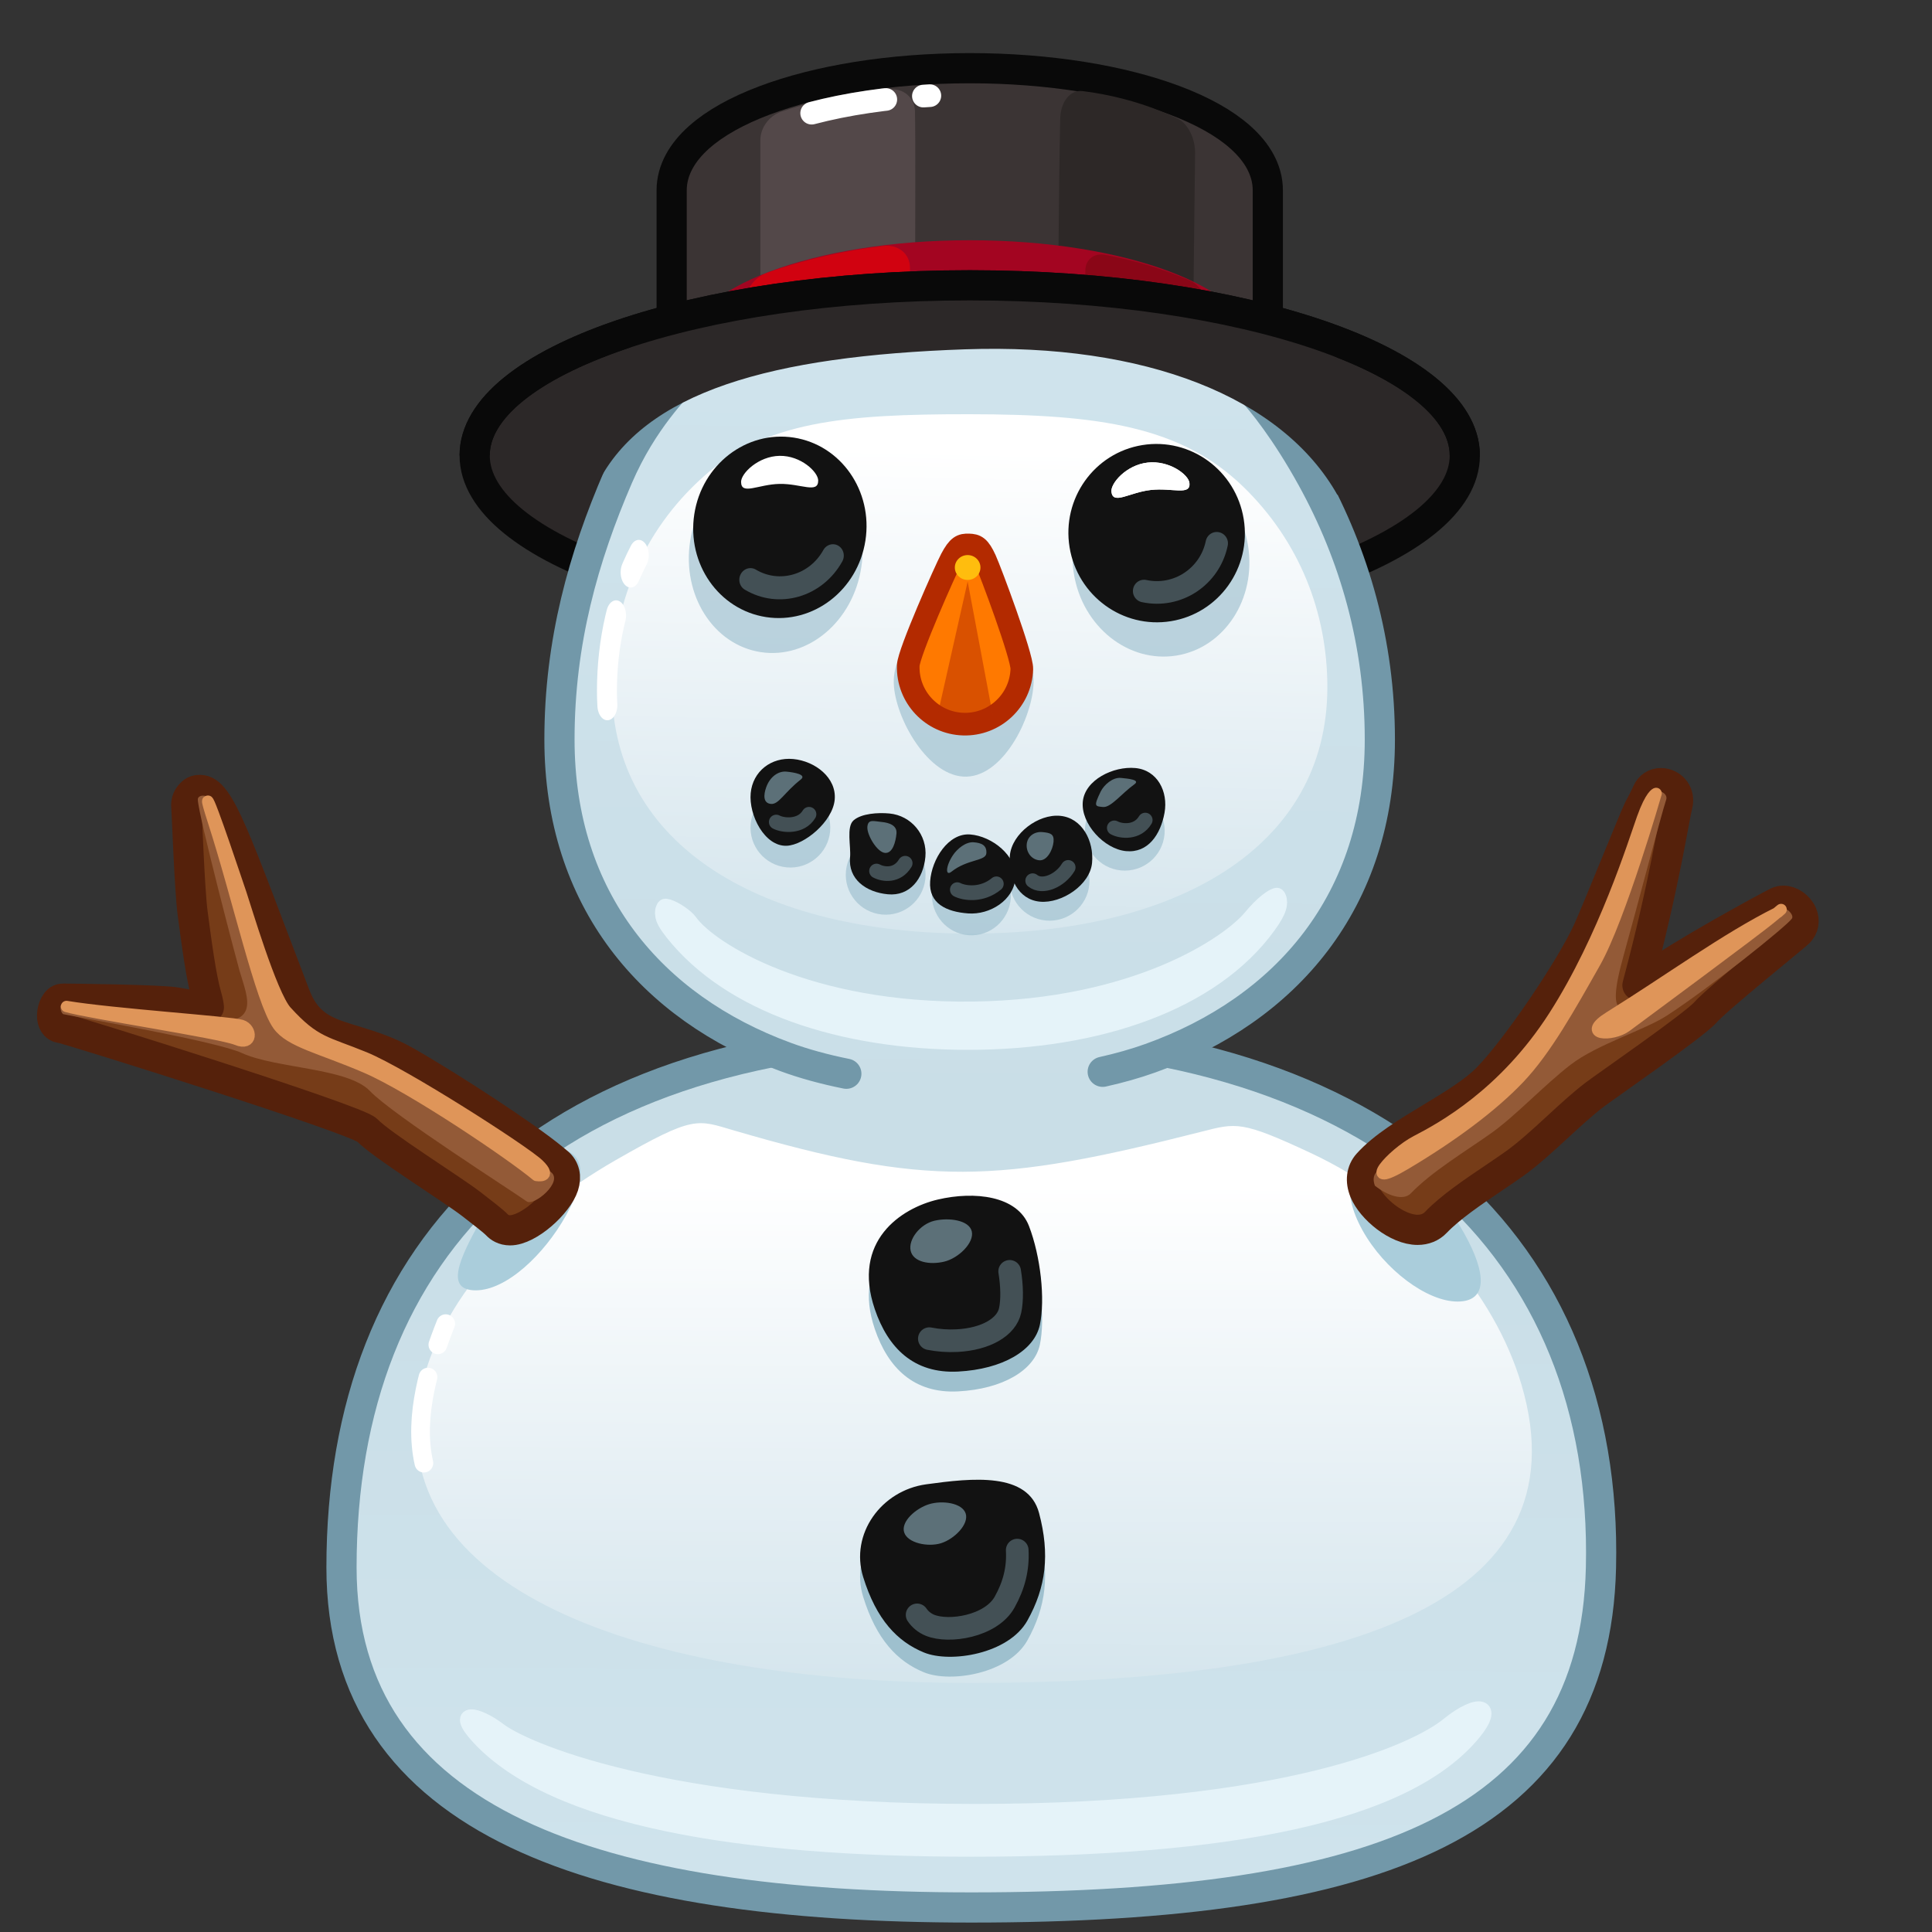 <svg xmlns="http://www.w3.org/2000/svg" viewBox="0 0 512 512" width="512" height="512" style="width: 100%; height: 100%; transform: translate3d(0,0,0);" preserveAspectRatio="xMidYMid meet"><rect x="0" y="0" width="512" height="512" fill="#333333" stroke="none"/><defs><clipPath id="__lottie_element_8374"><rect width="512" height="512" x="0" y="0"></rect></clipPath><linearGradient id="__lottie_element_8380" spreadMethod="pad" gradientUnits="userSpaceOnUse" x1="0.717" y1="-294.988" x2="-0.369" y2="120.564"><stop offset="0%" stop-color="rgb(196,216,226)"></stop><stop offset="50%" stop-color="rgb(201,222,231)"></stop><stop offset="99%" stop-color="rgb(207,227,236)"></stop></linearGradient><linearGradient id="__lottie_element_8401" spreadMethod="pad" gradientUnits="userSpaceOnUse" x1="-1.603" y1="319.927" x2="1.39" y2="-98.878"><stop offset="0%" stop-color="rgb(196,216,226)"></stop><stop offset="50%" stop-color="rgb(201,222,231)"></stop><stop offset="100%" stop-color="rgb(207,227,236)"></stop></linearGradient><linearGradient id="__lottie_element_8459" spreadMethod="pad" gradientUnits="userSpaceOnUse" x1="0.97" y1="-45.388" x2="-1.12" y2="75.066"><stop offset="0%" stop-color="rgb(255,255,255)"></stop><stop offset="50%" stop-color="rgb(229,239,244)"></stop><stop offset="100%" stop-color="rgb(204,224,233)"></stop></linearGradient><linearGradient id="__lottie_element_8515" spreadMethod="pad" gradientUnits="userSpaceOnUse" x1="-1.068" y1="-68.812" x2="-1.544" y2="93.673"><stop offset="0%" stop-color="rgb(255,255,255)"></stop><stop offset="50%" stop-color="rgb(229,239,244)"></stop><stop offset="100%" stop-color="rgb(204,224,233)"></stop></linearGradient></defs><g clip-path="url(#__lottie_element_8374)"><g style="display: block;" transform="matrix(1,0,0,1,257.49,387.197)" opacity="1"><g opacity="1" transform="matrix(1,0,0,1,0,0)"><path fill="url(#__lottie_element_8380)" fill-opacity="1" d=" M166.783,28.202 C165.213,96.087 108.523,118.303 -0.103,118.303 C-99.062,118.303 -166.99,96.103 -166.99,28.202 C-166.99,-56.959 -113.277,-113.147 -0.103,-113.147 C109.286,-113.147 168.741,-56.5 166.783,28.202z"></path></g></g><g style="display: block;" transform="matrix(1,0,0,1,257.49,382.53)" opacity="1"><g opacity="1" transform="matrix(1,0,0,1,0,0)"><path fill="url(#__lottie_element_8515)" fill-opacity="1" d=" M-0.055,63.47 C-88.568,63.47 -156.49,37.969 -146.048,-13.699 C-141.161,-37.88 -120.603,-60.015 -94.283,-75.107 C-73.49,-87.03 -72.794,-85.819 -62.992,-82.951 C-11.99,-68.03 6.51,-68.78 61.022,-82.644 C70.148,-84.965 71.51,-85.53 89.623,-77.089 C118.289,-63.729 138.583,-39.742 145.714,-15.597 C163.01,42.97 97.104,63.47 -0.055,63.47z"></path></g></g><g style="display: block;" transform="matrix(-0.99,0,0,1,259.425,377.52)" opacity="1"><path stroke-linecap="round" stroke-linejoin="round" fill-opacity="0" stroke-dasharray=" 23 9" stroke-dashoffset="0" stroke="rgb(255,255,255)" stroke-opacity="1" stroke-width="5" d=" M148.573,10.208 C151.433,-2.28 146.898,-16.31 142.732,-26.716"></path><g opacity="1" transform="matrix(1,0,0,1,0,0)"></g></g><g style="display: block;" transform="matrix(1,0,0,1,257.49,382.53)" opacity="1"><path fill="rgb(229,243,249)" fill-opacity="1" d=" M126.208,74.659 C117.951,81.345 83.946,97.533 0.92,97.531 C-83.044,97.529 -119.199,80.635 -125.162,76.06 C-131.125,71.485 -137.458,70.464 -130.648,77.832 C-110.693,99.423 -61.433,107.516 -0.058,107.518 C67.824,107.52 115.054,98.602 133.051,76.638 C139.011,69.365 134.465,67.973 126.208,74.659z"></path><g opacity="1" transform="matrix(1,0,0,1,0,0)"><path stroke-linecap="round" stroke-linejoin="round" fill-opacity="0" stroke="rgb(229,243,249)" stroke-opacity="1" stroke-width="4" d=" M126.208,74.659 C117.951,81.345 83.946,97.533 0.92,97.531 C-83.044,97.529 -119.199,80.635 -125.162,76.06 C-131.125,71.485 -137.458,70.464 -130.648,77.832 C-110.693,99.423 -61.433,107.516 -0.058,107.518 C67.824,107.52 115.054,98.602 133.051,76.638 C139.011,69.365 134.465,67.973 126.208,74.659z"></path></g></g><g style="display: block;" transform="matrix(1,0,0,1,138.616,323.072)" opacity="1"><g opacity="1" transform="matrix(1,0,0,1,0,0)"><path fill="rgb(170,205,219)" fill-opacity="1" d=" M11.394,-1 C5.595,9.427 -4.423,18.879 -12.526,18.879 C-20.629,18.879 -17.102,10.9 -11.303,0.473 C-5.504,-9.954 3.884,-19.322 8.472,-18.879 C16.537,-18.1 17.193,-11.427 11.394,-1z"></path></g></g><g style="display: block;" transform="matrix(1,0,0,1,375.747,326.045)" opacity="1"><g opacity="1" transform="matrix(1,0,0,1,0,0)"><path fill="rgb(170,205,219)" fill-opacity="1" d=" M-14.671,0 C-8.872,10.427 2.396,18.879 10.499,18.879 C18.602,18.879 18.174,11.407 12.375,0.98 C6.576,-9.447 -2.396,-18.879 -10.499,-18.879 C-18.602,-18.879 -20.47,-10.427 -14.671,0z"></path></g></g><g style="display: block;" transform="matrix(1,0,0,1,257.49,387.197)" opacity="1"><g opacity="1" transform="matrix(1,0,0,1,0,0)"><path stroke-linecap="butt" stroke-linejoin="miter" fill-opacity="0" stroke-miterlimit="10" stroke="rgb(114,152,169)" stroke-opacity="1" stroke-width="8" d=" M166.783,28.202 C165.213,96.087 108.523,118.303 -0.103,118.303 C-99.062,118.303 -166.99,96.103 -166.99,28.202 C-166.99,-56.959 -113.277,-113.147 -0.103,-113.147 C109.286,-113.147 168.741,-56.5 166.783,28.202z"></path></g></g><g style="display: block;" transform="matrix(1,0,0,1,0,-2)" opacity="1"><g opacity="1" transform="matrix(1,0,0,1,252.447,422.86)"><path fill="rgb(158,192,206)" fill-opacity="1" d=" M-6.993,-22.247 C5.272,-23.939 20.032,-25.548 22.92,-14.614 C25.808,-3.68 24.777,4.984 19.826,13.855 C14.875,22.726 -0.598,25.201 -7.612,22.313 C-14.626,19.425 -20.196,13.649 -23.703,2.303 C-27.21,-9.043 -18.958,-20.597 -6.993,-22.247z"></path></g><g opacity="1" transform="matrix(1,0,0,1,252.447,417.605)"><path fill="rgb(18,18,18)" fill-opacity="1" d=" M-6.993,-22.247 C5.272,-23.939 20.032,-25.548 22.92,-14.614 C25.808,-3.68 24.777,4.984 19.826,13.855 C14.875,22.726 -0.598,25.201 -7.612,22.313 C-14.626,19.425 -20.196,13.649 -23.703,2.303 C-27.21,-9.043 -18.958,-20.597 -6.993,-22.247z"></path></g><g opacity="0.33" transform="matrix(1,0,0,1,256.329,423.159)"><path stroke-linecap="round" stroke-linejoin="round" fill-opacity="0" stroke="rgb(166,205,221)" stroke-opacity="1" stroke-width="6" d=" M13.247,-10.368 C13.511,-5.433 12.396,-1.034 9.9,3.437 C6.327,9.839 -4.838,11.625 -9.9,9.541 C-11.325,8.954 -12.476,7.985 -13.285,6.801"></path></g><g opacity="0.5" transform="matrix(1,0,0,1,247.767,405.764)"><path fill="rgb(166,205,221)" fill-opacity="1" d=" M8.154,-2.653 C9.051,0.195 5.134,4.097 1.646,5.195 C-1.842,6.293 -7.259,5.17 -8.156,2.322 C-9.053,-0.526 -5.089,-4.022 -1.601,-5.12 C1.887,-6.218 7.257,-5.501 8.154,-2.653z"></path></g></g><g style="display: block;" transform="matrix(1,0,0,1,0.001,-3)" opacity="1"><g opacity="1" transform="matrix(1,0,0,1,253.211,348.452)"><path fill="rgb(158,192,206)" fill-opacity="1" d=" M-21.372,6.777 C-17.887,17 -11.058,23.9 0.701,23.281 C12.46,22.662 20.918,17.711 22.362,10.903 C23.806,4.095 22.568,-7.25 19.474,-15.296 C16.38,-23.342 5.034,-24.579 -4.662,-22.31 C-14.358,-20.041 -27.561,-11.377 -21.372,6.777z"></path></g><g opacity="1" transform="matrix(1,0,0,1,253.211,343.197)"><path fill="rgb(18,18,18)" fill-opacity="1" d=" M-21.372,6.777 C-17.887,17 -11.058,23.9 0.701,23.281 C12.46,22.662 20.918,17.711 22.362,10.903 C23.806,4.095 22.568,-7.25 19.474,-15.296 C16.38,-23.342 5.034,-24.579 -4.662,-22.31 C-14.358,-20.041 -27.561,-11.377 -21.372,6.777z"></path></g><g opacity="0.33" transform="matrix(1,0,0,1,257.187,349.121)"><path stroke-linecap="round" stroke-linejoin="round" fill-opacity="0" stroke="rgb(166,205,221)" stroke-opacity="1" stroke-width="6" d=" M-10.901,8.639 C-8.524,9.107 -6.051,9.292 -3.521,9.159 C4.097,8.758 9.576,5.55 10.512,1.139 C11.09,-1.585 11.005,-5.43 10.383,-9.201"></path></g><g opacity="0.5" transform="matrix(1,0,0,1,249.425,331.929)"><path fill="rgb(166,205,221)" fill-opacity="1" d=" M8.108,-2.595 C8.807,0.403 4.576,4.542 0.753,5.433 C-3.07,6.324 -7.389,5.549 -8.088,2.551 C-8.787,-0.447 -5.602,-4.533 -1.779,-5.424 C2.044,-6.315 7.409,-5.593 8.108,-2.595z"></path></g></g><g style="display: block;" transform="matrix(1,0,0,1,256.99,81.345)" opacity="1"><g opacity="1" transform="matrix(1,0,0,1,0,0)"><path stroke-linecap="butt" stroke-linejoin="miter" fill-opacity="0" stroke-miterlimit="10" stroke="rgb(9,9,9)" stroke-opacity="1" stroke-width="16" d=" M74.995,-30.914 C74.995,-46.577 41.419,-59.273 0,-59.273 C-41.419,-59.273 -74.995,-46.577 -74.995,-30.914 C-74.995,-24.176 -74.995,24.176 -74.995,30.914 C-74.995,46.577 -41.419,59.273 0,59.273 C41.419,59.273 74.995,46.577 74.995,30.914 C74.995,24.176 74.995,-24.176 74.995,-30.914z"></path><path fill="rgb(59,52,52)" fill-opacity="1" d=" M74.995,-30.914 C74.995,-46.577 41.419,-59.273 0,-59.273 C-41.419,-59.273 -74.995,-46.577 -74.995,-30.914 C-74.995,-24.176 -74.995,24.176 -74.995,30.914 C-74.995,46.577 -41.419,59.273 0,59.273 C41.419,59.273 74.995,46.577 74.995,30.914 C74.995,24.176 74.995,-24.176 74.995,-30.914z"></path></g></g><g style="display: block;" transform="matrix(1,0,0,1,-0.5,9.5)" opacity="1"><g opacity="1" transform="matrix(1,0,0,1,222.535,46.874)"><path fill="rgb(83,72,73)" fill-opacity="1" d=" M-15.02,-26.76 C-18.237,-25.671 -20.532,-22.501 -20.532,-19.219 C-20.532,-19.219 -20.532,22.855 -20.532,22.855 C-20.532,29.674 -11.349,33.949 -0.02,32.406 C11.309,30.863 20.492,24.084 20.492,17.265 C20.492,1.447 20.608,-19.177 20.445,-26.821 C20.367,-30.474 17.451,-33.018 13.791,-32.693 C11.807,-32.517 9.787,-32.29 7.736,-32.011 C-0.493,-30.89 -8.237,-29.055 -15.02,-26.76z"></path></g><g opacity="1" transform="matrix(1,0,0,1,299.052,50.777)"><path fill="rgb(45,40,39)" fill-opacity="1" d=" M13.446,-28.897 C16.245,-27.562 18.206,-23.655 18.159,-19.603 C18.159,-19.603 17.651,23.952 17.651,23.952 C17.553,32.369 9.457,37.673 -0.432,35.799 C-10.321,33.925 -18.257,25.581 -18.159,17.164 C-17.931,-2.363 -17.833,-19.439 -17.58,-28.875 C-17.459,-33.384 -14.871,-36.535 -11.674,-36.143 C-9.941,-35.931 -8.177,-35.656 -6.387,-35.317 C0.796,-33.955 7.545,-31.712 13.446,-28.897z"></path></g></g><g style="display: block;" transform="matrix(1,0,0,1,256.99,107.347)" opacity="1"><g opacity="1" transform="matrix(1,0,0,1,0,0)"><path fill="rgb(163,5,33)" fill-opacity="1" d=" M74.995,-15.322 C74.995,-30.985 41.419,-43.682 0,-43.682 C-41.419,-43.682 -74.995,-30.985 -74.995,-15.322 C-74.995,-8.584 -74.995,8.584 -74.995,15.322 C-74.995,30.985 -41.419,43.682 0,43.682 C41.419,43.682 74.995,30.985 74.995,15.322 C74.995,8.584 74.995,-8.584 74.995,-15.322z"></path></g></g><g style="display: block;" transform="matrix(1,0,0,1,219.374,98.241)" opacity="0.5"><g opacity="1" transform="matrix(1,0,0,1,0,0)"><path fill="rgb(255,0,0)" fill-opacity="1" d=" M-15.988,-25.98 C-19.412,-24.764 -21.855,-21.504 -21.855,-18.222 C-21.855,-18.222 -21.855,23.852 -21.855,23.852 C-21.855,30.671 -12.08,34.584 -0.021,32.592 C12.038,30.6 21.813,23.459 21.813,16.64 C21.813,0.822 21.936,-19.807 21.762,-27.444 C21.679,-31.093 18.576,-33.524 14.68,-33.054 C4.409,-31.815 -6.322,-29.412 -15.988,-25.98z"></path></g></g><g style="display: block;" transform="matrix(1,0,0,1,303.544,93.559)" opacity="0.33"><g opacity="1" transform="matrix(1,0,0,1,0,0)"><path fill="rgb(89,9,2)" fill-opacity="1" d=" M11.69,-19.26 C14.194,-18.173 15.979,-15.544 15.979,-13.002 C15.979,-13.002 15.979,19.587 15.979,19.587 C15.979,24.868 8.832,27.485 0.015,25.432 C-8.801,23.379 -15.948,17.432 -15.948,12.151 C-15.948,-0.101 -16.038,-16.085 -15.911,-21.993 C-15.85,-24.816 -13.581,-26.567 -10.733,-26.038 C-9.189,-25.751 -7.616,-25.423 -6.02,-25.051 C0.384,-23.559 6.411,-21.551 11.69,-19.26z"></path></g></g><g style="display: block;" transform="matrix(1,0,0,1,256.99,120.692)" opacity="1"><g opacity="1" transform="matrix(1,0,0,1,0,0)"><path fill="rgb(44,40,40)" fill-opacity="1" d=" M131.198,0 C131.198,24.897 72.459,45.079 0,45.079 C-72.459,45.079 -131.198,24.897 -131.198,0 C-131.198,-24.897 -72.459,-45.079 0,-45.079 C72.459,-45.079 131.198,-24.897 131.198,0z"></path><path stroke-linecap="butt" stroke-linejoin="miter" fill-opacity="0" stroke-miterlimit="10" stroke="rgb(9,9,9)" stroke-opacity="1" stroke-width="8" d=" M131.198,0 C131.198,24.897 72.459,45.079 0,45.079 C-72.459,45.079 -131.198,24.897 -131.198,0 C-131.198,-24.897 -72.459,-45.079 0,-45.079 C72.459,-45.079 131.198,-24.897 131.198,0z"></path></g></g><g style="display: block;" transform="matrix(1,0,0,1,256.99,29.128)" opacity="1"><g opacity="1" transform="matrix(1,0,0,1,0,0)"><path stroke-linecap="round" stroke-linejoin="round" fill-opacity="0" stroke-dasharray=" 20 10" stroke-dashoffset="0" stroke="rgb(255,255,255)" stroke-opacity="1" stroke-width="6" d=" M-41.893,0.868 C-32.566,-1.582 -21.889,-3.166 -10.568,-3.775"></path></g></g><g style="display: block;" transform="matrix(1,0,0,1,256.969,191.188)" opacity="1"><g opacity="1" transform="matrix(1,0,0,1,0,0)"><path fill="url(#__lottie_element_8401)" fill-opacity="1" d=" M-46.454,-104.921 C-58.993,-103.136 -68.713,-99.423 -75.038,-91.725 C-77.739,-88.437 -86.603,-79.987 -93.178,-64.768 C-102.325,-43.597 -108.705,-21.124 -108.705,4.784 C-108.705,47.253 -84.351,75.818 -48.846,88.899 C-43.155,90.996 -36.753,92.659 -29.937,93.884 C-10.999,97.288 11.132,97.314 30.066,93.891 C36.437,92.739 42.445,91.197 47.848,89.262 C83.893,76.351 108.705,47.65 108.705,4.784 C108.705,-20.886 101.936,-44.124 90.715,-64.476 C83.695,-77.209 77.499,-84.751 74.396,-88.148 C65.248,-98.164 54.056,-102.739 39.722,-104.822 C28.79,-106.411 -33.463,-106.77 -46.454,-104.921z"></path></g></g><g style="display: block;" transform="matrix(1,0,0,1,256.969,191.188)" opacity="1"><g opacity="1" transform="matrix(1,0,0,1,0,0)"><path stroke-linecap="round" stroke-linejoin="round" fill-opacity="0" stroke="rgb(114,152,169)" stroke-opacity="1" stroke-width="8" d=" M35.258,92.847 C39.71,91.857 43.938,90.662 47.848,89.262 C83.893,76.351 108.705,47.65 108.705,4.784 C108.705,-20.886 101.936,-44.124 90.715,-64.476 C83.695,-77.209 77.499,-84.751 74.396,-88.148 C65.248,-98.164 54.056,-102.739 39.722,-104.822 C28.79,-106.411 -33.463,-106.77 -46.454,-104.921 C-46.454,-104.921 -46.454,-104.921 -46.454,-104.921 C-58.993,-103.136 -68.713,-99.423 -75.038,-91.725 C-77.739,-88.437 -86.603,-79.987 -93.178,-64.768 C-102.325,-43.597 -108.705,-21.124 -108.705,4.784 C-108.705,47.253 -84.351,75.818 -48.846,88.899 C-43.926,90.712 -38.474,92.201 -32.683,93.362"></path></g></g><g style="display: block;" transform="matrix(0.792,0,0,0.792,256.99,134.836)" opacity="1"><g opacity="1" transform="matrix(1,0,0,1,0,0)"><path fill="rgb(44,40,40)" fill-opacity="1" d=" M-0.924,-73.809 C-130.86,-74.446 -144.291,-25.044 -144.291,-25.044 C-144.291,-25.044 -137.732,-18.624 -124.639,-8.241 C-108.996,-39.387 -66.091,-51.122 -1.562,-53.366 C58.724,-55.463 104.504,-37.419 123.014,-4.669 C134.883,-18.558 139.632,-31.419 139.632,-31.419 C139.632,-31.419 133.696,-73.149 -0.924,-73.809z"></path></g></g><g style="display: block;" transform="matrix(1,0,0,1,256.99,120.692)" opacity="1"><g opacity="1" transform="matrix(1,0,0,1,0,0)"><path stroke-linecap="butt" stroke-linejoin="miter" fill-opacity="0" stroke-miterlimit="10" stroke="rgb(9,9,9)" stroke-opacity="1" stroke-width="8" d=" M-131.198,0 C-131.198,-24.897 -72.459,-45.079 0,-45.079 C72.459,-45.079 131.198,-24.897 131.198,0"></path></g></g><g style="display: block;" transform="matrix(1.038,0,0,1.582,257.261,193.206)" opacity="1"><path stroke-linecap="round" stroke-linejoin="round" fill-opacity="0" stroke="rgb(229,243,249)" stroke-opacity="1" stroke-width="4" d=" M71.262,32.265 C65.537,36.814 41.843,47.288 0.658,47.65 C-41.221,48.018 -66.21,37.841 -71.476,33.006 C-73.382,31.256 -82.949,27.973 -76.304,33.443 C-61.73,45.44 -33.354,51.739 -0.735,51.739 C32.925,51.739 62.067,45.033 76.187,32.278 C81.989,27.037 76.987,27.716 71.262,32.265z"></path><path fill="rgb(229,243,249)" fill-opacity="1" d=" M71.262,32.265 C65.537,36.814 41.843,47.288 0.658,47.65 C-41.221,48.018 -66.21,37.841 -71.476,33.006 C-73.382,31.256 -82.949,27.973 -76.304,33.443 C-61.73,45.44 -33.354,51.739 -0.735,51.739 C32.925,51.739 62.067,45.033 76.187,32.278 C81.989,27.037 76.987,27.716 71.262,32.265z"></path><g opacity="1" transform="matrix(1,0,0,1,0,0)"></g></g><g style="display: block;" transform="matrix(1.09,0,0,1.33,256.969,179.602)" opacity="1"><g opacity="1" transform="matrix(1,0.001,-0.001,1,0,0)"><path fill="url(#__lottie_element_8459)" fill-opacity="1" d=" M86.968,1.845 C86.968,33.814 50.082,50.988 0,50.988 C-50.082,50.988 -86.968,33.814 -86.968,1.845 C-86.968,-14.092 -79.716,-29.007 -64.823,-39.959 C-49.841,-50.977 -30.84,-52.503 0,-52.503 C31.533,-52.503 51.418,-50.142 66.625,-38.006 C80.082,-27.266 86.968,-13.164 86.968,1.845z"></path></g></g><g style="display: block;" transform="matrix(1.058,0,0,1.612,256.786,191.01)" opacity="1"><path stroke-linecap="round" stroke-linejoin="round" fill-opacity="0" stroke-dasharray=" 15 8" stroke-dashoffset="0" stroke="rgb(255,255,255)" stroke-opacity="1" stroke-width="5" d=" M-90.575,-2.582 C-90.645,-3.342 -90.681,-4.113 -90.681,-4.895 C-90.681,-12.825 -88.052,-20.449 -82.71,-27.236"></path><g opacity="1" transform="matrix(1,0,0,1,0,0)"></g></g><g style="display: block;" transform="matrix(0.959,0.148,-0.155,1.006,205.568,146.91)" opacity="0.66"><g opacity="1" transform="matrix(1,0,0,1,0,0)"><path fill="rgb(158,192,206)" fill-opacity="1" d=" M23.643,0 C23.643,14.222 13.058,25.751 0,25.751 C-13.058,25.751 -23.643,14.222 -23.643,0 C-23.643,-14.222 -13.058,-25.751 0,-25.751 C13.058,-25.751 23.643,-14.222 23.643,0z"></path></g></g><g style="display: block;" transform="matrix(0.959,0.148,-0.155,1.006,206.673,139.749)" opacity="1"><g opacity="1" transform="matrix(1,0,0,1,0,0)"><path fill="rgb(18,18,18)" fill-opacity="1" d=" M23.643,0 C23.643,13.058 13.058,23.643 0,23.643 C-13.058,23.643 -23.643,13.058 -23.643,0 C-23.643,-13.058 -13.058,-23.643 0,-23.643 C13.058,-23.643 23.643,-13.058 23.643,0z"></path></g></g><g style="display: block;" transform="matrix(0.959,0.148,-0.155,1.006,209.684,151)" opacity="0.33"><g opacity="1" transform="matrix(1,0,0,1,0,0)"><path stroke-linecap="round" stroke-linejoin="round" fill-opacity="0" stroke="rgb(166,205,221)" stroke-opacity="1" stroke-width="6" d=" M10.637,-5.265 C7.364,3.211 -2.161,7.429 -10.637,4.156"></path></g></g><g style="display: block;" transform="matrix(0.959,0.148,-0.155,1.006,206.89,125.789)" opacity="1"><g opacity="1" transform="matrix(1,0,0,1,0,0)"><path fill="rgb(255,255,255)" fill-opacity="1" d=" M10.371,0.028 C10.937,3.481 5.836,1.481 0.103,2.421 C-5.63,3.361 -9.812,6.961 -10.391,3.431 C-10.751,1.232 -6.813,-3.856 -1.08,-4.796 C4.653,-5.736 10.011,-2.17 10.371,0.028z"></path></g></g><g style="display: block;" transform="matrix(0.976,-0.158,0.16,0.987,307.661,148.311)" opacity="0.66"><g opacity="1" transform="matrix(1,0,0,1,0,0)"><path fill="rgb(158,192,206)" fill-opacity="1" d=" M23.643,0 C23.643,14.222 13.058,25.751 0,25.751 C-13.058,25.751 -23.643,14.222 -23.643,0 C-23.643,-14.222 -13.058,-25.751 0,-25.751 C13.058,-25.751 23.643,-14.222 23.643,0z"></path></g></g><g style="display: block;" transform="matrix(0.976,-0.158,0.16,0.987,306.52,141.286)" opacity="1"><path stroke-linecap="butt" stroke-linejoin="miter" fill-opacity="0" stroke-miterlimit="4" stroke="rgb(0,0,0)" stroke-opacity="1" stroke-width="0" d=" M23.643,0 C23.643,13.058 13.058,23.643 0,23.643 C-13.058,23.643 -23.643,13.058 -23.643,0 C-23.643,-13.058 -13.058,-23.643 0,-23.643 C13.058,-23.643 23.643,-13.058 23.643,0z"></path><g opacity="1" transform="matrix(1,0,0,1,0,0)"><path fill="rgb(18,18,18)" fill-opacity="1" d=" M23.643,0 C23.643,13.058 13.058,23.643 0,23.643 C-13.058,23.643 -23.643,13.058 -23.643,0 C-23.643,-13.058 -13.058,-23.643 0,-23.643 C13.058,-23.643 23.643,-13.058 23.643,0z"></path></g></g><g style="display: block;" transform="matrix(0.976,-0.158,0.16,0.987,312.916,150.854)" opacity="0.33"><g opacity="1" transform="matrix(1,0,0,1,0,0)"><path stroke-linecap="round" stroke-linejoin="round" fill-opacity="0" stroke="rgb(166,205,221)" stroke-opacity="1" stroke-width="6" d=" M10.637,-5.265 C7.364,3.211 -2.161,7.429 -10.637,4.156"></path></g></g><g style="display: block;" transform="matrix(0.988,0.05,-0.046,0.998,304.966,127.429)" opacity="1"><g opacity="1" transform="matrix(1,0,0,1,0,0)"><path fill="rgb(255,255,255)" fill-opacity="1" d=" M10.371,0.028 C10.937,3.481 5.836,1.481 0.103,2.421 C-5.63,3.361 -9.812,6.961 -10.391,3.431 C-10.751,1.232 -6.813,-3.856 -1.08,-4.796 C4.653,-5.736 10.011,-2.17 10.371,0.028z"></path><path fill="rgb(255,255,255)" fill-opacity="1" d=" M10.371,0.028 C10.937,3.481 5.836,1.481 0.103,2.421 C-5.63,3.361 -9.812,6.961 -10.391,3.431 C-10.751,1.232 -6.813,-3.856 -1.08,-4.796 C4.653,-5.736 10.011,-2.17 10.371,0.028z"></path></g></g><g style="display: block;" transform="matrix(1,-0.031,0.031,1,255.525,185.043)" opacity="0.66"><g opacity="1" transform="matrix(1,0,0,1,0,0)"><path fill="rgb(158,192,206)" fill-opacity="1" d=" M18.527,-4.506 C18.527,4.481 10.232,20.778 0,20.778 C-10.232,20.778 -18.527,4.481 -18.527,-4.506 C-18.527,-13.493 -10.232,-20.778 0,-20.778 C10.232,-20.778 18.527,-13.493 18.527,-4.506z"></path></g></g><g style="display: block;" transform="matrix(0.562,-0.827,0.827,0.562,257.665,170.261)" opacity="1"><g opacity="1" transform="matrix(1,0,0,1,0,0)"><path fill="rgb(255,121,0)" fill-opacity="1" d=" M20.86,-15.291 C19.862,-16.862 19.049,-17.472 15.151,-17.042 C11.977,-16.692 -11.714,-12.436 -14.606,-10.598 C-21.626,-6.137 -23.701,3.171 -19.24,10.191 C-14.779,17.211 -5.47,19.285 1.55,14.824 C4.434,12.991 18.349,-6.648 20.067,-9.478 C22.055,-12.752 21.849,-13.735 20.86,-15.291z"></path><path stroke-linecap="butt" stroke-linejoin="miter" fill-opacity="0" stroke-miterlimit="10" stroke="rgb(179,42,0)" stroke-opacity="1" stroke-width="6" d=" M20.86,-15.291 C19.862,-16.862 19.049,-17.472 15.151,-17.042 C11.977,-16.692 -11.714,-12.436 -14.606,-10.598 C-21.626,-6.137 -23.701,3.171 -19.24,10.191 C-14.779,17.211 -5.47,19.285 1.55,14.824 C4.434,12.991 18.349,-6.648 20.067,-9.478 C22.055,-12.752 21.849,-13.735 20.86,-15.291z"></path></g></g><g style="display: block;" transform="matrix(0.562,-0.827,0.827,0.562,259.985,171.751)" opacity="0.5"><g opacity="1" transform="matrix(1,0,0,1,0,0)"><path fill="rgb(179,42,0)" fill-opacity="1" d=" M-13.864,13.473 C-13.864,13.473 12.615,-12.859 12.615,-12.859 C12.615,-12.859 -22.784,1.089 -22.784,1.089 C-22.784,1.089 -13.864,13.473 -13.864,13.473z"></path></g></g><g style="display: block;" transform="matrix(0.99,0,0,1.01,256.01,255.675)" opacity="1"><g opacity="1" transform="matrix(1,0,0,1,0.43,-104.237)"><path fill="rgb(255,189,14)" fill-opacity="1" d=" M0,-3.263 C1.893,-3.263 3.43,-1.801 3.43,0 C3.43,1.801 1.893,3.263 0,3.263 C-1.893,3.263 -3.43,1.801 -3.43,0 C-3.43,-1.801 -1.893,-3.263 0,-3.263z"></path></g></g><g style="display: block;" transform="matrix(0.969,0,0,0.969,255.782,260.899)" opacity="1"><g opacity="0.66" transform="matrix(1,0,0,1,0,0)"><path fill="rgb(158,192,206)" fill-opacity="1" d=" M-36.936,-41.869 C-37.502,-35.87 -42.824,-31.465 -48.823,-32.031 C-54.822,-32.597 -59.226,-37.918 -58.66,-43.917 C-58.094,-49.916 -52.773,-54.321 -46.774,-53.755 C-40.775,-53.189 -36.37,-47.868 -36.936,-41.869z"></path></g><g opacity="1" transform="matrix(1,0,0,1,0,0)"><path fill="rgb(18,18,18)" fill-opacity="1" d=" M-35.686,-50.525 C-36.252,-44.526 -44,-38.125 -48.823,-37.938 C-54.844,-37.704 -59.226,-46.325 -58.66,-52.324 C-58.094,-58.323 -53.023,-62.227 -47.024,-61.661 C-41.025,-61.095 -35.12,-56.524 -35.686,-50.525z"></path></g><g opacity="0.5" transform="matrix(1,0,0,1,0,0)"><path fill="rgb(166,205,221)" fill-opacity="1" d=" M-44.968,-56.054 C-49.5,-52.5 -50.965,-49.178 -53.128,-49.382 C-55.291,-49.586 -55.152,-51.87 -54.425,-53.917 C-53.375,-56.875 -51.053,-58.418 -48.89,-58.214 C-46.727,-58.01 -43.259,-57.394 -44.968,-56.054z"></path></g><g opacity="0.33" transform="matrix(1,0,0,1,0,0)"><path stroke-linecap="round" stroke-linejoin="round" fill-opacity="0" stroke="rgb(166,205,221)" stroke-opacity="1" stroke-width="4" d=" M-51.678,-44.432 C-49.786,-43.426 -44.865,-42.961 -42.704,-46.565"></path></g></g><g style="display: block;" transform="matrix(0.969,0,0,0.969,281.028,273.393)" opacity="1"><g opacity="0.66" transform="matrix(1,0,0,1,0,0)"><path fill="rgb(158,192,206)" fill-opacity="1" d=" M-36.936,-41.869 C-37.502,-35.87 -42.824,-31.465 -48.823,-32.031 C-54.822,-32.597 -59.226,-37.918 -58.66,-43.917 C-58.094,-49.916 -52.773,-54.321 -46.774,-53.755 C-40.775,-53.189 -36.37,-47.868 -36.936,-41.869z"></path></g><g opacity="1" transform="matrix(1,0,0,1,0,0)"><path fill="rgb(18,18,18)" fill-opacity="1" d=" M-36.936,-47.775 C-37.502,-41.776 -41.199,-36.997 -47.198,-37.563 C-53.197,-38.129 -58.101,-41.7 -57.535,-47.699 C-57.261,-50.609 -58.617,-56.019 -56.57,-57.793 C-54.397,-59.676 -49.863,-59.952 -46.774,-59.661 C-40.775,-59.095 -36.37,-53.774 -36.936,-47.775z"></path></g><g opacity="0.5" transform="matrix(1,0,0,1,0,0)"><path fill="rgb(166,205,221)" fill-opacity="1" d=" M-44.843,-54.179 C-45.047,-52.016 -45.84,-48.678 -48.003,-48.882 C-50.166,-49.086 -53.004,-53.879 -52.8,-56.042 C-52.596,-58.205 -51.053,-57.543 -48.89,-57.339 C-46.727,-57.135 -44.639,-56.342 -44.843,-54.179z"></path></g><g opacity="0.33" transform="matrix(1,0,0,1,0,0)"><path stroke-linecap="round" stroke-linejoin="round" fill-opacity="0" stroke="rgb(166,205,221)" stroke-opacity="1" stroke-width="4" d=" M-50.303,-43.932 C-48.411,-42.926 -44.615,-42.461 -42.454,-46.065"></path></g></g><g style="display: block;" transform="matrix(0.969,0,0,0.969,344.4,261.715)" opacity="1"><g opacity="0.66" transform="matrix(1,0,0,1,0,0)"><path fill="rgb(158,192,206)" fill-opacity="1" d=" M-36.936,-41.869 C-37.502,-35.87 -42.824,-31.465 -48.823,-32.031 C-54.822,-32.597 -59.226,-37.918 -58.66,-43.917 C-58.094,-49.916 -52.773,-54.321 -46.774,-53.755 C-40.775,-53.189 -36.37,-47.868 -36.936,-41.869z"></path></g><g opacity="1" transform="matrix(1,0,0,1,0,0)"><path fill="rgb(18,18,18)" fill-opacity="1" d=" M-36.936,-47.775 C-38.012,-41.846 -41.449,-36.747 -47.448,-37.313 C-53.447,-37.879 -59.851,-44.825 -59.285,-50.824 C-58.719,-56.823 -50.898,-60.602 -44.899,-60.036 C-38.9,-59.47 -35.875,-53.625 -36.936,-47.775z"></path></g><g opacity="0.5" transform="matrix(1,0,0,1,0,0)"><path fill="rgb(166,205,221)" fill-opacity="1" d=" M-45.218,-55.554 C-48.625,-53.125 -51.59,-49.178 -53.753,-49.382 C-55.916,-49.586 -56.375,-49.5 -54.425,-53.542 C-53.481,-55.498 -51.053,-57.543 -48.89,-57.339 C-46.727,-57.135 -43.449,-56.815 -45.218,-55.554z"></path></g><g opacity="0.33" transform="matrix(1,0,0,1,0,0)"><path stroke-linecap="round" stroke-linejoin="round" fill-opacity="0" stroke="rgb(166,205,221)" stroke-opacity="1" stroke-width="4" d=" M-50.678,-43.682 C-48.786,-42.676 -44.365,-42.211 -42.204,-45.815"></path></g></g><g style="display: block;" transform="matrix(0.969,0,0,0.969,324.469,274.985)" opacity="1"><g opacity="0.66" transform="matrix(1,0,0,1,0,0)"><path fill="rgb(158,192,206)" fill-opacity="1" d=" M-36.936,-41.869 C-37.502,-35.87 -42.824,-31.465 -48.823,-32.031 C-54.822,-32.597 -59.226,-37.918 -58.66,-43.917 C-58.094,-49.916 -52.773,-54.321 -46.774,-53.755 C-40.775,-53.189 -36.37,-47.868 -36.936,-41.869z"></path></g><g opacity="1" transform="matrix(1,0,0,1,0,0)"><path fill="rgb(18,18,18)" fill-opacity="1" d=" M-36.186,-47.775 C-36.752,-41.776 -44.449,-36.622 -50.448,-37.188 C-56.447,-37.754 -59.226,-43.825 -58.66,-49.824 C-58.094,-55.823 -50.898,-61.227 -44.899,-60.661 C-38.9,-60.095 -35.62,-53.774 -36.186,-47.775z"></path></g><g opacity="0.5" transform="matrix(1,0,0,1,0,0)"><path fill="rgb(166,205,221)" fill-opacity="1" d=" M-46.718,-53.554 C-46.922,-51.391 -48.465,-48.303 -50.628,-48.507 C-52.791,-48.711 -54.254,-50.754 -54.05,-52.917 C-53.846,-55.08 -51.928,-56.418 -49.765,-56.214 C-47.602,-56.01 -46.514,-55.717 -46.718,-53.554z"></path></g><g opacity="0.33" transform="matrix(1,0,0,1,0,0)"><path stroke-linecap="round" stroke-linejoin="round" fill-opacity="0" stroke="rgb(166,205,221)" stroke-opacity="1" stroke-width="4" d=" M-52.428,-42.932 C-49.75,-40.75 -44.865,-42.961 -42.704,-46.565"></path></g></g><g style="display: block;" transform="matrix(0.96,-0.021,0.021,0.978,304.222,278.143)" opacity="1"><g opacity="0.66" transform="matrix(1,0,0,1,0,0)"><path fill="rgb(158,192,206)" fill-opacity="1" d=" M-36.936,-41.869 C-37.502,-35.87 -42.824,-31.465 -48.823,-32.031 C-54.822,-32.597 -59.226,-37.918 -58.66,-43.917 C-58.094,-49.916 -52.773,-54.321 -46.774,-53.755 C-40.775,-53.189 -36.37,-47.868 -36.936,-41.869z"></path></g><g opacity="1" transform="matrix(1,0,0,1,0,0)"><path fill="rgb(18,18,18)" fill-opacity="1" d=" M-35.56,-47.25 C-36.126,-41.251 -42.824,-37.372 -48.823,-37.938 C-54.822,-38.504 -59.67,-40.861 -59.104,-46.86 C-58.538,-52.859 -53.79,-59.877 -47.791,-59.311 C-41.792,-58.745 -34.994,-53.249 -35.56,-47.25z"></path></g><g opacity="0.5" transform="matrix(1,0,0,1,0,0)"><path fill="rgb(166,205,221)" fill-opacity="1" d=" M-43.427,-54.128 C-43.631,-51.965 -48.665,-52.695 -53.165,-49.335 C-54.906,-48.035 -54.761,-50.842 -52.67,-53.782 C-51.411,-55.552 -49.038,-57.376 -46.875,-57.172 C-44.712,-56.968 -43.223,-56.291 -43.427,-54.128z"></path></g><g opacity="0.33" transform="matrix(1,0,0,1,0,0)"><path stroke-linecap="round" stroke-linejoin="round" fill-opacity="0" stroke="rgb(166,205,221)" stroke-opacity="1" stroke-width="4" d=" M-51.678,-44.432 C-49.786,-43.426 -44.978,-42.579 -40.829,-45.782"></path></g></g><g style="display: block;" transform="matrix(1,0,0,1,0.001,8)" opacity="1"><g opacity="1" transform="matrix(1,0,0,1,79.702,257.451)"><path fill="rgb(118,60,24)" fill-opacity="1" d=" M55.474,60.594 C53.73,60.593 52.622,59.807 51.999,59.147 C51.091,58.186 48.211,55.962 45.163,53.608 C40.16,49.744 21.272,37.951 17.6,34.063 C14.879,31.183 -61.307,7.355 -63.428,7.014 C-63.428,7.014 -63.761,6.96 -63.761,6.96 C-65.106,6.742 -65.952,5.448 -65.903,3.552 C-65.854,1.637 -64.832,-0.664 -63.267,-0.778 C-63.105,-0.79 -62.943,-0.796 -62.78,-0.796 C-61.545,-0.796 -37.204,-0.539 -33.047,0.201 C-31.735,0.435 -30.384,0.675 -28.984,0.903 C-28.984,0.903 -28.579,0.969 -28.579,0.969 C-26.898,1.244 -25.446,1.481 -24.433,1.481 C-24.406,1.481 -24.379,1.481 -24.353,1.481 C-24.392,0.95 -24.534,0.025 -24.966,-1.484 C-26.401,-6.498 -27.543,-15.097 -28.647,-23.413 C-29.494,-29.789 -30.173,-50.08 -30.328,-51.588 C-30.452,-52.795 -30.11,-53.932 -29.37,-54.792 C-28.566,-55.727 -27.946,-56.108 -26.669,-56.108 C-21.414,-56.108 -17.355,-43.207 -1.459,-1.678 C1.898,7.094 7.772,8.362 14.937,10.584 C18.778,11.776 23.132,13.126 27.735,15.75 C39.937,22.705 59.889,35.768 66.939,41.645 C66.939,41.645 68.212,42.705 68.212,42.705 C69.909,44.116 70.448,46.408 69.654,48.837 C68.102,53.586 60.367,60.594 55.475,60.594 C55.475,60.594 55.474,60.594 55.474,60.594z"></path><path stroke-linecap="round" stroke-linejoin="round" fill-opacity="0" stroke="rgb(85,33,11)" stroke-opacity="1" stroke-width="8" d=" M55.474,60.594 C53.73,60.593 52.622,59.807 51.999,59.147 C51.091,58.186 48.211,55.962 45.163,53.608 C40.16,49.744 21.272,37.951 17.6,34.063 C14.879,31.183 -61.307,7.355 -63.428,7.014 C-63.428,7.014 -63.761,6.96 -63.761,6.96 C-65.106,6.742 -65.952,5.448 -65.903,3.552 C-65.854,1.637 -64.832,-0.664 -63.267,-0.778 C-63.105,-0.79 -62.943,-0.796 -62.78,-0.796 C-61.545,-0.796 -37.204,-0.539 -33.047,0.201 C-31.735,0.435 -30.384,0.675 -28.984,0.903 C-28.984,0.903 -28.579,0.969 -28.579,0.969 C-26.898,1.244 -25.446,1.481 -24.433,1.481 C-24.406,1.481 -24.379,1.481 -24.353,1.481 C-24.392,0.95 -24.534,0.025 -24.966,-1.484 C-26.401,-6.498 -27.543,-15.097 -28.647,-23.413 C-29.494,-29.789 -30.173,-50.08 -30.328,-51.588 C-30.452,-52.795 -30.11,-53.932 -29.37,-54.792 C-28.566,-55.727 -27.946,-56.108 -26.669,-56.108 C-21.414,-56.108 -17.355,-43.207 -1.459,-1.678 C1.898,7.094 7.772,8.362 14.937,10.584 C18.778,11.776 23.132,13.126 27.735,15.75 C39.937,22.705 59.889,35.768 66.939,41.645 C66.939,41.645 68.212,42.705 68.212,42.705 C69.909,44.116 70.448,46.408 69.654,48.837 C68.102,53.586 60.367,60.594 55.475,60.594 C55.475,60.594 55.474,60.594 55.474,60.594z"></path></g><g opacity="1" transform="matrix(1,0,0,1,80.332,255.32)"><path fill="rgb(147,90,55)" fill-opacity="1" d=" M65.728,47.335 C59.348,42.036 36.557,27.12 25.586,20.866 C12.885,13.626 2.139,16.73 -4.944,1.991 C-11.093,-10.804 -24.235,-45.992 -24.517,-49.699 C-24.573,-50.278 -24.622,-50.825 -24.665,-51.332 C-24.667,-51.343 -24.67,-51.353 -24.673,-51.363 C-25.019,-52.772 -27.967,-52.885 -27.909,-51.394 C-27.747,-47.233 -17.713,-9.062 -16.842,-6.018 C-14.826,1.027 -9.918,10.433 -30.101,6.386 C-36.414,5.12 -62.307,2.779 -63.921,2.894 C-63.927,2.894 -63.932,2.895 -63.938,2.896 C-64.683,2.965 -64.201,5.298 -63.496,5.457 C-56.957,6.783 -23.002,12.642 -16.218,15.748 C-7.181,19.885 11.869,19.627 17.731,25.833 C23.593,32.039 56.137,52.785 59.261,55.075 C61.089,56.415 68.978,49.949 65.728,47.335z"></path></g></g><g style="display: block;" transform="matrix(1,0,0,1,98.435,260.578)" opacity="1"><g opacity="1" transform="matrix(1,0,0,1,0,0)"><path stroke-linecap="round" stroke-linejoin="round" fill-opacity="0" stroke="rgb(223,149,89)" stroke-opacity="1" stroke-width="3" d=" M-41.887,-42.937 C-35.411,-22.918 -29.31,4.665 -24.748,11.07 C-21.559,15.547 -13.5,17.123 -1.408,22.331 C10.684,27.539 36.999,45.271 43.762,50.937 C43.762,50.937 48.066,51.672 44.316,48.047 C40.566,44.422 8.566,23.922 -1.809,19.672 C-12.184,15.422 -14.934,15.797 -22.559,7.422 C-26.503,3.09 -33.559,-20.828 -34.559,-23.703 C-35.376,-26.052 -42.913,-48.781 -43.387,-48.283 C-43.493,-48.172 -43.071,-46.597 -41.887,-42.937z"></path><path fill="rgb(223,149,89)" fill-opacity="1" d=" M-41.887,-42.937 C-35.411,-22.918 -29.31,4.665 -24.748,11.07 C-21.559,15.547 -13.5,17.123 -1.408,22.331 C10.684,27.539 36.999,45.271 43.762,50.937 C43.762,50.937 48.066,51.672 44.316,48.047 C40.566,44.422 8.566,23.922 -1.809,19.672 C-12.184,15.422 -14.934,15.797 -22.559,7.422 C-26.503,3.09 -33.559,-20.828 -34.559,-23.703 C-35.376,-26.052 -42.913,-48.781 -43.387,-48.283 C-43.493,-48.172 -43.071,-46.597 -41.887,-42.937z"></path></g></g><g style="display: block;" transform="matrix(1,0,0,1,39.559,269.103)" opacity="1"><g opacity="1" transform="matrix(1,0,0,1,0,0)"><path stroke-linecap="round" stroke-linejoin="round" fill-opacity="0" stroke="rgb(223,149,89)" stroke-opacity="1" stroke-width="3" d=" M-21.932,-2.376 C-16.557,-0.728 19.067,4.647 23.192,6.397 C27.317,8.147 27.317,3.522 24.432,2.626 C21.547,1.73 -9.807,-0.353 -21.932,-2.376z"></path><path fill="rgb(223,149,89)" fill-opacity="1" d=" M-21.932,-2.376 C-16.557,-0.728 19.067,4.647 23.192,6.397 C27.317,8.147 27.317,3.522 24.432,2.626 C21.547,1.73 -9.807,-0.353 -21.932,-2.376z"></path></g></g><g style="display: block;" transform="matrix(0.9,0,0,0.9,36.094,36.192)" opacity="1"><g opacity="1" transform="matrix(1,0,0,1,429.523,254.382)"><path fill="rgb(118,60,24)" fill-opacity="1" d=" M-52.199,67.539 C-58.289,67.539 -65.741,61.344 -67.85,56.215 C-69.112,53.144 -68.744,50.169 -66.838,48.053 C-62.341,43.061 -55.174,38.733 -48.243,34.546 C-42.049,30.805 -35.644,26.937 -31.659,22.881 C-23.256,14.331 -7.165,-9.321 -1.973,-20.752 C0.867,-27.006 11.698,-54.08 12.885,-56.332 C13.895,-58.248 14.768,-59.903 15.411,-61.365 C16.139,-63.019 17.645,-64.007 19.44,-64.007 C21.03,-64.007 22.603,-63.204 23.545,-61.911 C24.457,-60.659 24.727,-59.072 24.304,-57.445 C23.296,-53.568 20.477,-34.132 12.528,-4.462 C12.909,-4.731 16.56,-7.032 16.979,-7.366 C23.871,-12.857 50.797,-27.565 53.724,-28.979 C54.266,-29.241 54.86,-29.373 55.492,-29.373 C57.681,-29.373 60.042,-27.724 61.002,-25.5 C61.852,-23.531 61.494,-21.464 60.017,-19.983 C59.014,-18.977 35.904,-0.357 32.628,3.421 C29.275,7.288 3.022,25.362 -0.203,27.841 C-3.732,30.554 -7.48,34.003 -11.103,37.337 C-15.302,41.201 -19.644,45.197 -23.688,48.074 C-25.578,49.419 -27.629,50.803 -29.801,52.27 C-35.801,56.32 -42.601,60.912 -46.829,65.345 C-48.197,66.781 -50.054,67.539 -52.199,67.539z"></path><path stroke-linecap="round" stroke-linejoin="round" fill-opacity="0" stroke="rgb(85,33,11)" stroke-opacity="1" stroke-width="8.889" d=" M-52.199,67.539 C-58.289,67.539 -65.741,61.344 -67.85,56.215 C-69.112,53.144 -68.744,50.169 -66.838,48.053 C-62.341,43.061 -55.174,38.733 -48.243,34.546 C-42.049,30.805 -35.644,26.937 -31.659,22.881 C-23.256,14.331 -7.165,-9.321 -1.973,-20.752 C0.867,-27.006 11.698,-54.08 12.885,-56.332 C13.895,-58.248 14.768,-59.903 15.411,-61.365 C16.139,-63.019 17.645,-64.007 19.44,-64.007 C21.03,-64.007 22.603,-63.204 23.545,-61.911 C24.457,-60.659 24.727,-59.072 24.304,-57.445 C23.296,-53.568 20.477,-34.132 12.528,-4.462 C12.909,-4.731 16.56,-7.032 16.979,-7.366 C23.871,-12.857 50.797,-27.565 53.724,-28.979 C54.266,-29.241 54.86,-29.373 55.492,-29.373 C57.681,-29.373 60.042,-27.724 61.002,-25.5 C61.852,-23.531 61.494,-21.464 60.017,-19.983 C59.014,-18.977 35.904,-0.357 32.628,3.421 C29.275,7.288 3.022,25.362 -0.203,27.841 C-3.732,30.554 -7.48,34.003 -11.103,37.337 C-15.302,41.201 -19.644,45.197 -23.688,48.074 C-25.578,49.419 -27.629,50.803 -29.801,52.27 C-35.801,56.32 -42.601,60.912 -46.829,65.345 C-48.197,66.781 -50.054,67.539 -52.199,67.539z"></path></g><g opacity="1" transform="matrix(1,0,0,1,428.384,251.514)"><path fill="rgb(147,90,55)" fill-opacity="1" d=" M55.642,-24.461 C52.841,-23.096 26.528,-7.024 20.203,-1.621 C9.533,7.494 3.899,10.01 9.508,-10.063 C13.616,-24.764 20.582,-51.576 22.13,-56.253 C22.833,-58.376 18.951,-59.867 18.021,-57.842 C18.014,-57.826 18.007,-57.811 18,-57.795 C16.555,-54.512 7.472,-27.77 2.276,-16.33 C-2.92,-4.89 -19.288,19.353 -28.121,28.342 C-36.954,37.331 -55.121,44.44 -63.194,53.402 C-64.157,54.471 -64.205,55.889 -63.645,57.402 C-59.953,60.321 -55.279,62.004 -53.002,59.617 C-46.976,53.299 -36.634,47.087 -29.36,41.912 C-22.085,36.737 -13.771,27.748 -5.977,21.755 C1.817,15.762 15.775,11.583 22.341,7.318 C34.867,-0.818 57.113,-18.599 59.114,-21.196 C60.032,-22.388 56.969,-25.091 55.666,-24.473 C55.658,-24.469 55.65,-24.465 55.642,-24.461z"></path></g></g><g style="display: block;" transform="matrix(0.9,0,0,0.9,454.589,255.103)" opacity="1"><path fill="rgb(223,149,89)" fill-opacity="1" d=" M18.376,-14.753 C3.254,-7.235 -14.019,5.37 -31.126,16.003 C-39.995,21.516 -30.245,21.766 -26.245,18.766 C-22.245,15.766 12.005,-9.484 16.755,-13.484 C21.505,-17.484 18.376,-14.753 18.376,-14.753z"></path><g opacity="1" transform="matrix(1,0,0,1,0,0)"><path stroke-linecap="round" stroke-linejoin="round" fill-opacity="0" stroke="rgb(223,149,89)" stroke-opacity="1" stroke-width="3.333" d=" M18.376,-14.753 C3.254,-7.235 -14.019,5.37 -31.126,16.003 C-39.995,21.516 -30.245,21.766 -26.245,18.766 C-22.245,15.766 12.005,-9.484 16.755,-13.484 C21.505,-17.484 18.376,-14.753 18.376,-14.753z"></path></g></g><g style="display: block;" transform="matrix(0.9,0,0,0.9,405.654,259.383)" opacity="1"><path fill="rgb(223,149,89)" fill-opacity="1" d=" M36.931,-54.578 C36.931,-54.578 35.377,-54.24 32.877,-47.24 C30.377,-40.24 21.627,-11.99 6.877,11.01 C-7.873,34.01 -26.373,44.01 -33.623,47.76 C-40.873,51.51 -50.509,62.644 -36.931,54.578 C-23.353,46.512 -11.463,37.725 -3.472,29.347 C4.519,20.969 11.535,8.311 18.942,-4.774 C26.349,-17.859 36.931,-54.578 36.931,-54.578z"></path><g opacity="1" transform="matrix(1,0,0,1,0,0)"><path stroke-linecap="round" stroke-linejoin="round" fill-opacity="0" stroke="rgb(223,149,89)" stroke-opacity="1" stroke-width="3.333" d=" M36.931,-54.578 C36.931,-54.578 35.377,-54.24 32.877,-47.24 C30.377,-40.24 21.627,-11.99 6.877,11.01 C-7.873,34.01 -26.373,44.01 -33.623,47.76 C-40.873,51.51 -50.509,62.644 -36.931,54.578 C-23.353,46.512 -11.463,37.725 -3.472,29.347 C4.519,20.969 11.535,8.311 18.942,-4.774 C26.349,-17.859 36.931,-54.578 36.931,-54.578z"></path></g></g></g></svg>